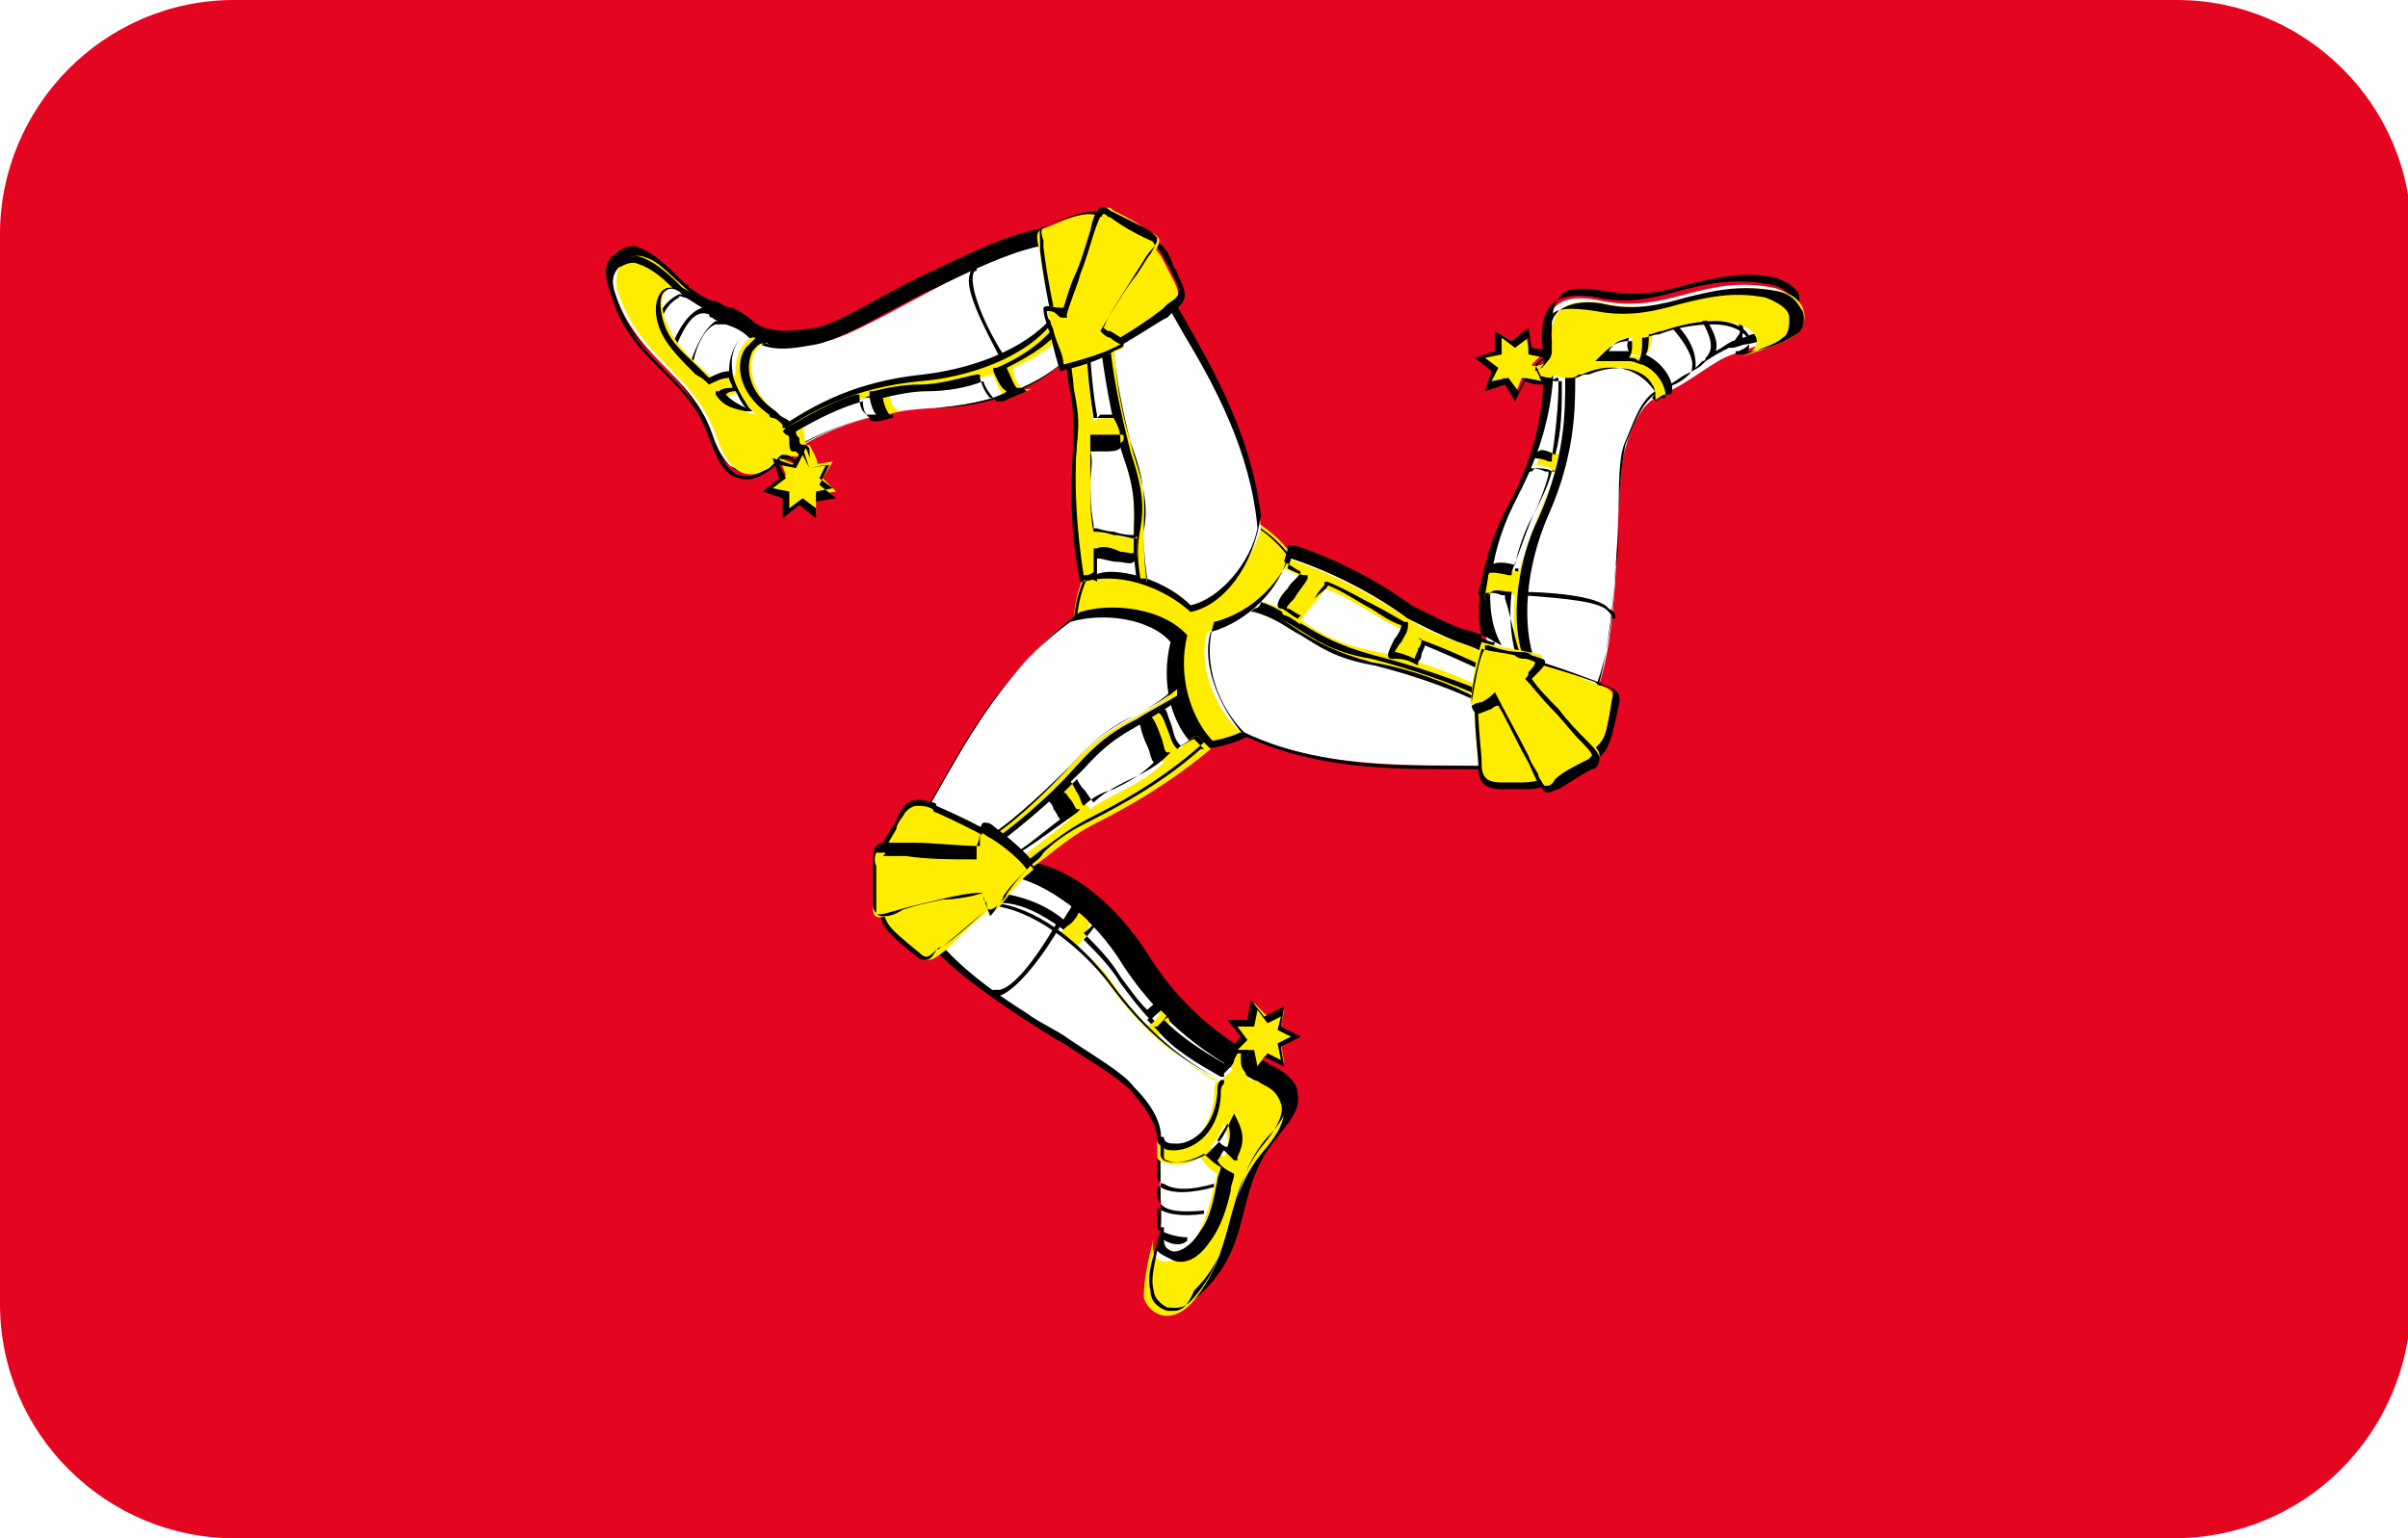 <?xml version="1.0" encoding="utf-8"?>
<!-- Generator: Adobe Illustrator 19.0.0, SVG Export Plug-In . SVG Version: 6.00 Build 0)  -->
<svg version="1.1" id="Layer_1" xmlns="http://www.w3.org/2000/svg" xmlns:xlink="http://www.w3.org/1999/xlink" x="0px" y="0px"
	 viewBox="-269 374 72 46" style="enable-background:new -269 374 72 46;" xml:space="preserve">
<style type="text/css">
	.st0{clip-path:url(#SVGID_2_);}
	.st1{fill:#E40520;}
	.st2{fill:#FFED00;}
	.st3{fill:#FFFFFF;}
</style>
<g>
	<defs>
		<path id="SVGID_1_" d="M-204,420H-262c-3.8,0-7-3.1-7-7V381c0-3.8,3.1-7,7-7h58.1c3.8,0,7,3.1,7,7V413
			C-197,416.9-200.1,420-204,420z"/>
	</defs>
	<clipPath id="SVGID_2_">
		<use xlink:href="#SVGID_1_"  style="overflow:visible;"/>
	</clipPath>
	<g class="st0">
		<g>
			<polygon class="st1" points="-182.7,421.9 -182.7,371.6 -283.3,371.6 -283.3,421.9 			"/>
		</g>
		<g>
			<path d="M-182.6,422h-100.8v-50.5h100.8V422z M-283.1,421.8h100.3v-50h-100.3V421.8z"/>
		</g>
		<g>
			<path class="st2" d="M-233.3,396.3c2,0,3.6-1.6,3.6-3.6c0-2-1.6-3.6-3.6-3.6c-2,0-3.6,1.6-3.6,3.6
				C-236.9,394.7-235.3,396.3-233.3,396.3L-233.3,396.3z"/>
		</g>
		<g>
			<path d="M-233.3,396.4c-2,0-3.6-1.6-3.6-3.6s1.6-3.6,3.6-3.6s3.6,1.6,3.6,3.6S-231.3,396.4-233.3,396.4z M-233.3,389.2
				c-1.9,0-3.5,1.6-3.5,3.5s1.6,3.5,3.5,3.5c1.9,0,3.5-1.6,3.5-3.5S-231.4,389.2-233.3,389.2z"/>
		</g>
		<g>
			<path class="st3" d="M-236.6,391.3c1-0.3,2.3,0.1,3.2,0.9c0.9-0.2,1.8-1.3,2.1-2.4c-0.3-3.4-2.5-6-3.2-7.8
				c-0.2-0.6-1.2-1.4-2.2-1c-0.9,0.3-1.3,0.1-4.1,1.5c-1.5,0.8-2.9,1.6-3.5,1.7c-0.7,0.1-1.4,0.3-2-0.2c-0.8-0.6-1.6-0.8-2.1-1.2
				c-0.6-0.5-1-1-1.4-1.1c-0.4-0.2-1.1,0.2-0.8,1.1c0.7,2,2.2,2.3,2.9,4.2c0.3,0.9,0.8,1.5,1.8,0.9c1-0.7,2.4-1.6,4.9-1.7
				c1.6-0.1,3.3-0.7,4.1-1.7c0,0.9,0.3,1.6,0.2,2.7C-236.9,388.4-236.9,389.7-236.6,391.3L-236.6,391.3z"/>
		</g>
		<g>
			<path d="M-233.4,392.3L-233.4,392.3c-0.9-0.8-2.2-1.2-3.2-0.9l-0.1,0l0-0.1c-0.2-1.3-0.3-2.7-0.2-4.1c0-0.6,0-1.1-0.1-1.6
				c0-0.3-0.1-0.6-0.1-0.9c-0.8,0.9-2.4,1.5-4,1.5c-2.5,0.1-4,1.1-4.9,1.6c-0.4,0.3-0.7,0.3-1,0.2c-0.4-0.1-0.7-0.7-0.9-1.2
				c-0.3-0.9-0.8-1.4-1.4-2c-0.6-0.6-1.2-1.2-1.5-2.2c-0.2-0.6,0-0.9,0.2-1c0.2-0.2,0.5-0.3,0.7-0.2c0.3,0.1,0.7,0.4,1.1,0.8
				c0.1,0.1,0.2,0.2,0.3,0.3c0,0,0.1,0,0.1,0.1c0,0,0,0,0,0l0,0c0.2,0.1,0.4,0.3,0.7,0.4c0,0,0.1,0,0.1,0l0,0l0,0
				c0.2,0.1,0.3,0.2,0.5,0.2c0,0,0,0,0,0l0,0c0.2,0.1,0.4,0.2,0.6,0.4c0.5,0.4,1.2,0.3,1.9,0.2c0.5-0.1,1.2-0.5,2.1-1
				c0.4-0.2,0.9-0.5,1.4-0.7c2-1,2.8-1.2,3.4-1.3c0.3-0.1,0.5-0.1,0.7-0.2c0.4-0.2,0.8-0.1,1.3,0c0.6,0.2,0.9,0.7,1.1,1
				c0.2,0.6,0.6,1.2,1,1.9c0.9,1.6,2,3.5,2.3,5.9l0,0l0,0C-231.5,390.9-232.4,392.1-233.4,392.3L-233.4,392.3z M-235.8,391.1
				c0.8,0,1.8,0.4,2.4,1c0.9-0.2,1.8-1.3,2-2.3c-0.2-2.3-1.3-4.3-2.2-5.8c-0.4-0.7-0.8-1.4-1-1.9c-0.1-0.3-0.5-0.7-1-1
				c-0.3-0.1-0.7-0.2-1.2,0c-0.3,0.1-0.5,0.2-0.8,0.2c-0.6,0.1-1.4,0.3-3.4,1.3c-0.5,0.2-1,0.5-1.4,0.7c-0.9,0.5-1.7,0.9-2.2,1
				c-0.6,0.1-1.4,0.3-2-0.2c-0.2-0.2-0.4-0.3-0.7-0.4c-0.1,0-0.2,0-0.3,0c-0.3,0.1-0.6,0.6-0.7,1.3l-0.1,0c0.2-0.7,0.5-1.2,0.8-1.4
				c0,0,0.1,0,0.1,0c-0.1,0-0.2-0.1-0.2-0.1c0,0-0.1,0-0.1-0.1c-0.3-0.1-0.6,0-1,1l-0.1-0.1c0.3-0.7,0.6-1,0.9-1.1
				c-0.2-0.1-0.3-0.2-0.5-0.3c-0.1,0-0.2-0.1-0.2,0c-0.2,0.1-0.4,0.3-0.5,0.6l-0.1,0c0.1-0.4,0.4-0.6,0.6-0.7c0,0,0.1,0,0.1,0
				c-0.1-0.1-0.2-0.2-0.2-0.2c-0.4-0.4-0.7-0.7-1.1-0.8c-0.2-0.1-0.4,0-0.6,0.1c-0.1,0.1-0.3,0.4-0.1,0.9c0.3,1,0.9,1.6,1.5,2.2
				c0.5,0.5,1.1,1.1,1.4,2c0.2,0.6,0.5,1,0.8,1.1c0.3,0.1,0.6,0,0.9-0.2c0.9-0.6,2.4-1.6,4.9-1.7c1.7-0.1,3.3-0.7,4.1-1.6l0.1-0.1
				l0,0.2c0,0.4,0,0.7,0.1,1c0.1,0.5,0.2,1,0.1,1.6c-0.1,1.3,0,2.7,0.2,4C-236.3,391.2-236.1,391.1-235.8,391.1z"/>
		</g>
		<g>
			<path class="st2" d="M-234.7,391.4c-0.3-1.7,0.2-1.9-0.4-3.9c-0.4-1.2-0.6-2.7-0.6-3.4l-0.3,0.1c0,0.7,0.3,2.2,0.6,3.4
				c0.6,1.9,0.1,2.2,0.4,3.7C-234.9,391.3-234.7,391.4-234.7,391.4L-234.7,391.4z"/>
		</g>
		<g>
			<path d="M-234.6,391.5l-0.1,0c-0.1,0-0.2-0.1-0.3-0.1l0,0l0,0c-0.1-0.6-0.1-1-0.1-1.4c0-0.6,0.1-1.2-0.3-2.3
				c-0.4-1.2-0.6-2.7-0.7-3.4l0,0l0.4-0.1l0,0.1c0,0.7,0.3,2.2,0.6,3.3c0.4,1.2,0.4,1.7,0.3,2.3c0,0.4,0,0.9,0.1,1.6L-234.6,391.5z
				 M-234.9,391.3c0,0,0.1,0,0.2,0c-0.1-0.7-0.1-1.1-0.1-1.5c0-0.6,0.1-1.2-0.3-2.3c-0.4-1.1-0.6-2.6-0.6-3.3l-0.1,0
				c0,0.7,0.3,2.1,0.6,3.3c0.4,1.2,0.4,1.7,0.3,2.3C-235,390.3-235,390.7-234.9,391.3z"/>
		</g>
		<g>
			<path class="st2" d="M-236.2,391.2c0-0.2,0-0.4,0-0.6c0.5-0.1,1.2,0.3,1.2,0c0-0.1,0-0.4,0-0.6c0,0.3-1.1-0.2-1.3-0.1
				c-0.2-1,0-2-0.1-2.6c0.4-0.1,1,0.1,1-0.2c0-0.1-0.1-0.5-0.2-0.7c0.1,0.2-0.5,0-0.7,0.2c-0.1-0.5-0.2-1.5-0.2-2l-0.5,0
				c0,0.9,0.3,1.6,0.2,2.7c-0.1,1.1-0.1,2.5,0.2,4.1C-236.5,391.3-236.3,391.2-236.2,391.2L-236.2,391.2z"/>
		</g>
		<g>
			<path d="M-236.7,391.4L-236.7,391.4c-0.3-1.4-0.3-2.8-0.2-4.1c0-0.6,0-1.1-0.1-1.6c-0.1-0.4-0.1-0.7-0.1-1.1l0-0.1l0.6,0l0,0.1
				c0,0.4,0.1,1.3,0.2,1.9c0.1,0,0.2,0,0.3,0c0.1,0,0.2,0,0.2,0c0,0,0,0,0,0l0.1,0v0c0,0,0,0,0,0l0.1,0.2c0.1,0.2,0.1,0.4,0.1,0.5
				c0,0.1,0,0.1,0,0.2c-0.1,0.1-0.3,0.1-0.5,0.1c-0.1,0-0.3,0-0.4,0c0.1,0.3,0,0.6,0,1c0,0.4,0,1,0.1,1.4c0.1,0,0.3,0,0.6,0.1
				c0.2,0,0.5,0.1,0.6,0.1h0c0,0,0,0,0,0l0.1,0c0,0.2,0,0.5,0,0.6c0,0.1,0,0.1-0.1,0.1c-0.1,0.1-0.3,0-0.5,0c-0.2,0-0.4-0.1-0.6-0.1
				c0,0.2,0,0.4,0,0.6l0,0.1l0,0C-236.3,391.3-236.5,391.3-236.7,391.4L-236.7,391.4z M-237,384.6c0,0.3,0.1,0.7,0.1,1
				c0.1,0.5,0.2,1,0.1,1.6c-0.1,1.3,0,2.7,0.2,4c0.1,0,0.2,0,0.3-0.1c0-0.2,0-0.4,0-0.6l0-0.1l0.1,0c0.2-0.1,0.5,0,0.7,0.1
				c0.2,0,0.4,0.1,0.4,0c0,0,0,0,0,0c0-0.1,0-0.3,0-0.5c-0.1,0-0.3,0-0.6-0.1c-0.2,0-0.5-0.1-0.5-0.1l-0.1,0l0-0.1
				c-0.1-0.5-0.1-1.1-0.1-1.5c0-0.4,0-0.8,0-1.1l0-0.1l0.1,0c0.2,0,0.4,0,0.5,0c0.1,0,0.3,0,0.4,0c0,0,0,0,0,0
				c0-0.1-0.1-0.3-0.1-0.5l0-0.1c-0.1,0-0.2,0-0.3,0c-0.1,0-0.3,0-0.3,0l-0.1,0.1l0-0.1c-0.1-0.5-0.2-1.5-0.2-1.9L-237,384.6z
				 M-243.2,385.9l0-0.1c0.1,0,0.3-0.1,0.5-0.1l0,0.1C-242.9,385.9-243.1,385.9-243.2,385.9z M-239.7,385.3l0-0.1
				c0.2-0.1,0.4-0.1,0.6-0.2l0,0.1C-239.3,385.1-239.5,385.2-239.7,385.3z M-239.1,384.7c-0.3-0.6-1.1-2-0.9-2.5
				c0-0.1,0.1-0.2,0.2-0.2l0,0.1c-0.1,0-0.1,0.1-0.1,0.1c-0.1,0.3,0.2,1.3,0.9,2.4L-239.1,384.7z"/>
		</g>
		<g>
			<path class="st2" d="M-237.4,383.4c-0.7,1-2.4,1.7-4,1.9c-1.8,0.2-3.1,0.8-4,1.4c-0.1-0.1-0.2-0.2-0.3-0.3
				c-1.3-1-0.8-2.3-0.3-2.1c-0.2-0.1-0.3-0.2-0.4-0.2c-0.2-0.1-0.7,0.4-0.6,1.2c0,0.3,0.3,0.8,0.6,1.1c-0.4-0.1-0.6-0.2-0.9-0.5
				c0.1-0.1,0.3-0.1,0.5-0.2c-0.1-0.1-0.1-0.3-0.1-0.5c-0.2,0-0.5,0.1-0.7,0.2c-0.5-0.5-1.1-0.9-1.4-1.6c-0.5-1,0-1.6,0.7-1
				c-0.6-0.5-1-1-1.4-1.1c-0.4-0.2-1.1,0.2-0.8,1.1c0.7,2,2.2,2.3,2.9,4.2c0.3,0.9,0.8,1.6,1.8,0.9c0.1-0.1,0.2-0.1,0.3-0.2
				c0.3-0.2,0.8,0.1,0.8,0.8c0.3-0.6,0.1-0.8-0.1-1.2c-0.2,0.1-0.1-0.4-0.2-0.5c0.6-0.4,1.3-0.7,2.1-1c0,0.3,0.1,0.6,0.4,0.6
				c0.1,0,0.3-0.1,0.5-0.1c-0.3,0-0.4-0.3-0.4-0.6c0.4-0.1,0.9-0.2,1.4-0.2c0.6,0,1.2-0.2,1.7-0.3c0.1,0.3,0.3,0.8,0.5,0.7
				c0.3-0.1,0.5-0.2,0.7-0.3c-0.4,0.2-0.6-0.3-0.6-0.6c0.7-0.3,1.3-0.7,1.7-1.3L-237.4,383.4L-237.4,383.4z"/>
		</g>
		<g>
			<path d="M-244.9,388.5l-0.1,0c0-0.3-0.1-0.6-0.3-0.7c-0.1-0.1-0.3-0.1-0.4,0c-0.1,0-0.1,0.1-0.1,0.1l-0.1,0.1
				c-0.4,0.3-0.7,0.4-1,0.3c-0.5-0.1-0.7-0.7-0.9-1.2c-0.3-0.9-0.8-1.4-1.4-2c-0.6-0.6-1.2-1.2-1.5-2.2c-0.2-0.6,0-0.9,0.2-1
				c0.2-0.2,0.5-0.3,0.7-0.2c0.3,0.1,0.7,0.4,1.1,0.8c0.1,0.1,0.1,0.1,0.2,0.2c0,0,0.1,0.1,0.1,0.1l-0.1,0.1c0,0-0.1-0.1-0.1-0.1
				c-0.2-0.2-0.4-0.2-0.5-0.1c-0.2,0.1-0.2,0.6,0,1.1c0.2,0.5,0.6,0.8,1,1.2c0.1,0.1,0.2,0.2,0.3,0.3c0.2-0.1,0.4-0.2,0.6-0.2
				c0-0.6,0.3-1,0.5-1.1c0.1-0.1,0.2-0.1,0.2,0c0,0,0,0,0.1,0c0.1,0.1,0.2,0.1,0.3,0.2l0,0.1c0,0,0,0,0,0l0,0l0,0
				c-0.2-0.1-0.3,0.1-0.4,0.2c-0.2,0.4-0.2,1.2,0.7,1.8c0,0,0,0,0.1,0.1c0.1,0.1,0.2,0.1,0.3,0.2c0.8-0.5,2-1.2,4-1.4
				c1.7-0.2,3.3-0.9,4-1.9l0.1-0.1l0.1,0.5l0,0c-0.3,0.5-0.9,0.9-1.7,1.3c0.1,0.2,0.2,0.5,0.3,0.6c0.1,0,0.1,0,0.2,0c0,0,0,0,0,0
				l0.1,0.1c0,0,0,0,0,0c-0.2,0.1-0.5,0.2-0.7,0.3c-0.1,0-0.1,0-0.2,0c-0.1-0.1-0.3-0.3-0.4-0.6c-0.5,0.2-1.1,0.3-1.7,0.3
				c-0.4,0-0.9,0.1-1.3,0.2c0,0.1,0.1,0.4,0.2,0.5c0,0,0.1,0,0.1,0l0,0l0,0.1l0,0l0,0c-0.1,0-0.3,0.1-0.5,0.1c-0.1,0-0.2,0-0.2-0.1
				c-0.1-0.1-0.2-0.2-0.2-0.5c-0.7,0.2-1.3,0.5-2,0.9c0,0.1,0,0.1,0.1,0.2c0,0.1,0,0.2,0.1,0.2l0.1,0l0.1,0.1
				C-244.8,387.7-244.7,387.9-244.9,388.5z M-245.6,387.6c0.1,0,0.2,0,0.3,0.1c0.2,0.1,0.3,0.3,0.3,0.5c0.1-0.3,0-0.5-0.2-0.7l0,0
				c0,0,0,0-0.1,0c-0.1,0-0.1-0.2-0.1-0.3c0-0.1,0-0.2-0.1-0.2l-0.1-0.1l0.1-0.1c0.7-0.4,1.4-0.8,2.1-1l0.1,0l0,0.1
				c0,0.3,0.1,0.4,0.2,0.5c0,0,0.1,0,0.1,0c0.1,0,0.1,0,0.2,0c-0.1-0.1-0.2-0.4-0.2-0.6l0-0.1l0.1,0c0.4-0.1,0.9-0.2,1.4-0.2
				c0.6,0,1.2-0.2,1.7-0.3l0.1,0l0,0.1c0.1,0.4,0.3,0.6,0.3,0.6c0,0,0.1,0,0.1,0c0.2-0.1,0.3-0.1,0.4-0.2c-0.2-0.1-0.3-0.4-0.4-0.6
				l0-0.1l0.1,0c0.7-0.3,1.3-0.7,1.7-1.2l0-0.2c-0.8,1.1-2.6,1.7-4,1.8c-2,0.2-3.2,0.9-4,1.4l-0.1,0l0-0.1c-0.1-0.1-0.2-0.2-0.3-0.2
				c0,0-0.1,0-0.1-0.1c-1-0.7-1-1.6-0.7-2c0.1-0.1,0.2-0.2,0.3-0.3c-0.1,0-0.1-0.1-0.1-0.1c0,0,0,0-0.1,0c0,0-0.1,0-0.1,0
				c-0.2,0.1-0.5,0.5-0.4,1.1l0,0c0,0,0,0,0,0c0,0.3,0.3,0.8,0.5,1.1l0.1,0.1l-0.2,0c-0.5-0.1-0.7-0.2-0.9-0.5l0-0.1l0.1,0
				c0.1-0.1,0.3-0.1,0.4-0.1c0-0.1-0.1-0.2-0.1-0.3c-0.2,0-0.4,0.1-0.6,0.2l0,0l0,0c-0.1-0.1-0.2-0.2-0.4-0.3
				c-0.4-0.4-0.8-0.8-1-1.2c-0.3-0.6-0.2-1.1,0-1.3c0.1-0.1,0.2-0.1,0.3-0.1c-0.4-0.4-0.7-0.6-1-0.7c-0.2-0.1-0.4,0-0.6,0.1
				c-0.1,0.1-0.3,0.4-0.1,0.9c0.3,1,0.9,1.6,1.5,2.2c0.5,0.5,1.1,1.1,1.4,2c0.2,0.6,0.5,1,0.8,1.1c0.3,0.1,0.5,0,0.9-0.2l0.1-0.1
				c0,0,0.1-0.1,0.1-0.1C-245.7,387.6-245.6,387.6-245.6,387.6z M-247.3,385.8c0.2,0.2,0.4,0.3,0.6,0.4c-0.1-0.1-0.2-0.3-0.3-0.5
				C-247.1,385.7-247.2,385.7-247.3,385.8z"/>
		</g>
		<g>
			<path class="st2" d="M-237.2,385c0.9-0.1,2.4-1.1,3-1.6c0.3-0.3,0.6-0.4,0.3-1c-0.5-0.9-0.3-0.9-1.4-1.5c-1.1-0.6-1-0.7-2.4-0.1
				c-0.4,0.1-0.3,0.3-0.2,0.8C-237.8,382.6-237.4,384-237.2,385L-237.2,385z"/>
		</g>
		<g>
			<path d="M-237.2,385L-237.2,385c-0.4-1.5-0.6-2.7-0.7-3.5c0-0.1,0-0.1,0-0.2c0-0.4-0.1-0.5,0.3-0.6c1.3-0.5,1.4-0.5,2.2,0
				c0.1,0,0.2,0.1,0.3,0.1c0.9,0.5,1,0.6,1.2,1.2c0.1,0.1,0.1,0.2,0.2,0.4c0.3,0.6,0,0.7-0.3,1c0,0-0.1,0.1-0.1,0.1
				C-234.4,383.6-236.1,384.9-237.2,385L-237.2,385z M-236.4,380.4c-0.3,0-0.6,0.1-1.2,0.3c-0.3,0.1-0.3,0.2-0.2,0.5
				c0,0.1,0,0.1,0,0.2c0.1,0.8,0.3,2,0.7,3.4c1-0.2,2.7-1.4,2.9-1.6c0,0,0.1-0.1,0.1-0.1c0.3-0.2,0.5-0.3,0.2-0.8
				c-0.1-0.2-0.1-0.3-0.2-0.4c-0.3-0.6-0.3-0.6-1.2-1.1c-0.1-0.1-0.2-0.1-0.3-0.1C-236,380.5-236.2,380.4-236.4,380.4z"/>
		</g>
		<g>
			<path class="st2" d="M-237.2,385c-0.1-0.4-0.3-0.8-0.4-1.4c-0.2-0.5-0.1-0.5,0.6-0.3c0.2-0.7,0.6-1.8,0.8-2.4
				c0.2-0.7,0.3-0.8,0.5-0.6c0.4,0.2,0.8,0.4,1,0.6c0.5,0.2,0.4,0.3,0.2,0.7c-0.2,0.4-1,1.6-1.5,2.3c0.6,0.4,0.8,0.4,0.4,0.6
				C-236.1,384.7-236.9,385-237.2,385L-237.2,385z"/>
		</g>
		<g>
			<path d="M-237.3,385.1L-237.3,385.1c-0.1-0.3-0.2-0.7-0.3-1.1c0-0.1-0.1-0.2-0.1-0.3c-0.1-0.3-0.1-0.4-0.1-0.5
				c0.1-0.1,0.2,0,0.5,0c0,0,0.1,0,0.1,0c0.1-0.3,0.2-0.7,0.4-1.1c0.2-0.5,0.3-0.9,0.4-1.2c0.1-0.5,0.2-0.6,0.3-0.7
				c0.1,0,0.2,0,0.3,0.1c0.4,0.2,0.8,0.4,1,0.5c0.2,0.1,0.3,0.2,0.4,0.3c0,0.1,0,0.2-0.2,0.4l0,0c-0.1,0.1-0.2,0.3-0.4,0.6
				c-0.3,0.5-0.8,1.2-1,1.7c0.1,0.1,0.1,0.1,0.2,0.1c0.3,0.2,0.4,0.2,0.4,0.4c0,0.1-0.1,0.1-0.3,0.2
				C-236.1,384.8-236.9,385-237.3,385.1L-237.3,385.1z M-237.7,383.3C-237.7,383.3-237.7,383.3-237.7,383.3c0,0,0,0.2,0.1,0.3
				c0,0.1,0.1,0.2,0.1,0.3c0.1,0.4,0.3,0.7,0.3,1c0.4-0.1,1.1-0.3,1.5-0.5c0.2-0.1,0.2-0.1,0.2-0.1c0,0-0.2-0.1-0.3-0.2
				c-0.1,0-0.2-0.1-0.3-0.2l0,0l0,0c0.3-0.5,0.7-1.2,1.1-1.7c0.2-0.3,0.3-0.5,0.4-0.6l0,0c0.1-0.2,0.2-0.3,0.1-0.3
				c0-0.1-0.1-0.1-0.3-0.2c-0.2-0.1-0.6-0.3-1-0.6c-0.1,0-0.1-0.1-0.2-0.1c-0.1,0-0.2,0.3-0.3,0.6c-0.1,0.3-0.2,0.7-0.4,1.2
				c-0.1,0.4-0.3,0.8-0.4,1.2l0,0.1l-0.1,0c-0.1,0-0.1,0-0.2-0.1C-237.5,383.3-237.6,383.3-237.7,383.3z"/>
		</g>
		<g>
			<polygon class="st2" points="-244.6,388.8 -244.6,389.4 -245,389 -245.5,389.3 -245.5,388.7 -246,388.6 -245.5,388.2 
				-245.7,387.7 -245.2,387.9 -244.9,387.4 -244.7,387.9 -244.1,387.8 -244.4,388.3 -244,388.7 			"/>
		</g>
		<g>
			<path d="M-244.6,389.5l-0.5-0.4l-0.5,0.4l0-0.6l-0.6-0.2l0.5-0.4l-0.2-0.6l0.6,0.2l0.3-0.5l0.2,0.6l0.6-0.1l-0.3,0.6l0.5,0.4
				l-0.6,0.1L-244.6,389.5z M-245,388.9l0.4,0.3l0-0.5l0.5-0.1l-0.4-0.3l0.2-0.4l-0.5,0.1l-0.2-0.4l-0.2,0.4l-0.5-0.1l0.2,0.4
				l-0.4,0.3l0.5,0.1l0,0.5L-245,388.9z"/>
		</g>
		<g>
			<path class="st3" d="M-232.9,396.3c-0.8-0.7-1.1-2-0.8-3.2c-0.6-0.7-2.1-0.9-3.1-0.7c-2.8,2-3.9,5.2-5.1,6.7
				c-0.4,0.5-0.6,1.8,0.2,2.5c0.7,0.6,0.7,1.1,3.4,2.8c1.4,1,2.8,1.7,3.2,2.2c0.5,0.5,0.9,1.1,0.8,1.8c-0.1,1,0.1,1.8,0,2.4
				c-0.2,0.8-0.3,1.3-0.3,1.8c0.1,0.4,0.7,0.9,1.4,0.2c1.4-1.6,0.9-3.1,2.2-4.6c0.6-0.7,1-1.4-0.1-2c-1.1-0.5-2.6-1.3-3.9-3.4
				c-0.9-1.4-2.2-2.6-3.5-2.7c0.7-0.4,1.2-1,2.2-1.5C-235.3,398-234.1,397.3-232.9,396.3L-232.9,396.3z"/>
		</g>
		<g>
			<path d="M-233.9,413.2c-0.1,0-0.2,0-0.2,0c-0.3-0.1-0.5-0.3-0.5-0.6c-0.1-0.4,0-0.8,0.2-1.4c0-0.1,0.1-0.3,0.1-0.5
				c0,0,0-0.1,0-0.1c0,0,0,0,0,0h0c0-0.2,0-0.5,0-0.8c0,0,0-0.1,0-0.1l0,0c0-0.2,0-0.4,0-0.6c0,0,0,0,0-0.1l0,0c0-0.2,0-0.5,0-0.8
				c0.1-0.6-0.3-1.2-0.8-1.7c-0.3-0.4-1-0.8-1.9-1.4c-0.4-0.3-0.9-0.5-1.3-0.8c-1.9-1.2-2.4-1.9-2.8-2.3c-0.2-0.2-0.3-0.4-0.5-0.5
				c-0.3-0.3-0.5-0.7-0.6-1.1c-0.1-0.6,0.1-1.2,0.4-1.4c0.4-0.5,0.7-1.1,1.1-1.8c0.9-1.6,2.1-3.5,4-4.9l0,0c1-0.3,2.5-0.1,3.2,0.7
				l0,0l0,0c-0.3,1.2,0.1,2.5,0.8,3.2l0.1,0l-0.1,0c-1,0.9-2.2,1.6-3.4,2.2c-0.6,0.3-1,0.6-1.3,0.9c-0.2,0.2-0.5,0.4-0.7,0.5
				c1.2,0.2,2.5,1.3,3.4,2.7c1.3,2.1,2.9,2.9,3.8,3.4c0.4,0.2,0.7,0.5,0.7,0.8c0.1,0.5-0.3,0.9-0.6,1.3c-0.6,0.7-0.8,1.4-1,2.2
				c-0.2,0.8-0.4,1.6-1.2,2.4C-233.5,413.1-233.7,413.2-233.9,413.2z M-234.3,411c0,0.1,0,0.2-0.1,0.3c-0.1,0.6-0.2,1-0.2,1.3
				c0,0.2,0.2,0.4,0.4,0.5c0.2,0,0.5,0.1,0.8-0.3c0.7-0.8,0.9-1.6,1.1-2.4c0.2-0.7,0.4-1.5,1-2.2c0.4-0.5,0.6-0.9,0.5-1.2
				c-0.1-0.3-0.3-0.5-0.7-0.7c-0.9-0.5-2.5-1.3-3.9-3.4c-0.9-1.5-2.3-2.5-3.4-2.7l-0.2,0l0.2-0.1c0.3-0.2,0.6-0.4,0.9-0.6
				c0.4-0.3,0.8-0.6,1.4-0.9c1.2-0.6,2.3-1.3,3.3-2.2c-0.8-0.7-1.1-2-0.8-3.2c-0.6-0.7-2-0.9-3-0.6c-1.9,1.4-3,3.3-3.9,4.9
				c-0.4,0.7-0.8,1.3-1.2,1.8c-0.2,0.3-0.4,0.8-0.3,1.3c0,0.3,0.2,0.7,0.5,1c0.2,0.2,0.4,0.3,0.6,0.5c0.4,0.5,1,1.1,2.8,2.3
				c0.5,0.3,0.9,0.6,1.3,0.8c0.9,0.6,1.6,1,2,1.4c0.5,0.6,0.9,1.1,0.8,1.8c0,0.3,0,0.5,0,0.8c0,0.1,0.1,0.2,0.2,0.2
				c0.3,0.2,0.8,0.2,1.5,0l0,0.1c-0.7,0.2-1.3,0.2-1.6,0c0,0-0.1,0-0.1-0.1c0,0.1,0,0.2,0,0.3c0,0,0,0.1,0,0.1
				c0.1,0.3,0.3,0.5,1.4,0.4l0,0.1c-0.7,0.1-1.2,0-1.4-0.2c0,0.2,0,0.4,0,0.5c0,0.1,0,0.2,0.1,0.2c0.2,0.1,0.5,0.2,0.8,0.2l0,0.1
				C-233.7,411.3-234.1,411.2-234.3,411C-234.3,411-234.3,411-234.3,411z"/>
		</g>
		<g>
			<path class="st2" d="M-233.8,394.6c-1.3,1.1-1.8,0.8-3.2,2.3c-0.8,0.9-2,1.9-2.6,2.2l0.2,0.2c0.6-0.4,1.8-1.3,2.6-2.2
				c1.3-1.5,1.8-1.2,3-2.2C-233.8,394.8-233.8,394.6-233.8,394.6L-233.8,394.6z"/>
		</g>
		<g>
			<path d="M-239.4,399.4l-0.3-0.3l0.1,0c0.6-0.3,1.7-1.3,2.6-2.2c0.8-0.9,1.3-1.2,1.9-1.5c0.4-0.2,0.8-0.4,1.3-0.9l0.1-0.1l0,0.1
				c0,0.1,0,0.2,0.1,0.3l0,0l0,0c-0.5,0.4-0.9,0.6-1.2,0.8c-0.5,0.3-1,0.5-1.8,1.4C-237.6,398-238.8,399-239.4,399.4L-239.4,399.4z
				 M-239.5,399.1l0.1,0.1c0.6-0.4,1.7-1.3,2.5-2.2c0.8-0.9,1.3-1.2,1.9-1.5c0.3-0.2,0.7-0.4,1.2-0.7c0,0,0-0.1,0-0.2
				c-0.5,0.4-0.9,0.6-1.3,0.8c-0.5,0.3-1,0.5-1.8,1.4C-237.8,397.8-238.9,398.8-239.5,399.1z"/>
		</g>
		<g>
			<path class="st2" d="M-233.2,396c-0.2,0.1-0.4,0.2-0.5,0.4c-0.3-0.3-0.4-1.2-0.6-1.1c-0.1,0.1-0.4,0.2-0.5,0.3
				c0.2-0.1,0.4,1.1,0.6,1.2c-0.7,0.7-1.7,1-2.2,1.4c-0.3-0.3-0.4-1-0.6-0.7c-0.1,0.1-0.4,0.4-0.5,0.5c0.2-0.2,0.3,0.4,0.5,0.5
				c-0.4,0.3-1.2,1-1.6,1.2l0.2,0.4c0.7-0.4,1.2-1,2.2-1.5c1-0.5,2.2-1.2,3.4-2.2C-233,396.2-233.1,396.1-233.2,396L-233.2,396z"/>
		</g>
		<g>
			<path d="M-234.4,404.8c-0.1-0.1-0.2-0.2-0.3-0.3l0.1-0.1C-234.5,404.5-234.4,404.6-234.4,404.8L-234.4,404.8z M-239.2,403.8
				c-0.1,0-0.1,0-0.2-0.1l0.1-0.1c0,0,0.1,0,0.2,0c0.4-0.1,1-0.8,1.7-2l0.1,0.1C-237.7,402.4-238.6,403.7-239.2,403.8
				C-239.2,403.8-239.2,403.8-239.2,403.8z M-236.7,402.1c-0.2-0.1-0.3-0.3-0.5-0.4l0.1-0.1C-237,401.7-236.8,401.8-236.7,402.1
				L-236.7,402.1z M-238.6,400.1l-0.3-0.5l0.1,0c0.4-0.2,1.1-0.8,1.5-1.1c-0.1-0.1-0.1-0.2-0.2-0.3c0-0.1-0.1-0.2-0.1-0.2
				c0,0,0,0,0,0l-0.1-0.1l0.1-0.1c0.2-0.2,0.3-0.3,0.4-0.4c0.1-0.1,0.1-0.1,0.1-0.1c0.1,0,0.2,0.2,0.3,0.4c0.1,0.1,0.1,0.3,0.2,0.4
				c0.2-0.2,0.5-0.4,0.9-0.5c0.4-0.2,0.8-0.4,1.2-0.8c-0.1-0.1-0.1-0.3-0.2-0.5c-0.1-0.2-0.2-0.5-0.2-0.6l0,0c0,0,0,0,0,0l-0.1-0.1
				l0,0l0,0c0,0,0,0,0,0c0.2-0.1,0.4-0.2,0.5-0.3c0.1,0,0.1,0,0.1,0c0.1,0,0.2,0.2,0.3,0.5c0.1,0.2,0.1,0.4,0.3,0.6
				c0.1-0.1,0.3-0.2,0.5-0.3l0,0l0,0c0.1,0.1,0.2,0.2,0.3,0.3l0,0l-0.1,0c-1,0.9-2.2,1.6-3.4,2.2c-0.6,0.3-1,0.6-1.3,0.9
				C-237.9,399.7-238.2,399.9-238.6,400.1L-238.6,400.1z M-238.7,399.6l0.2,0.3c0.3-0.2,0.5-0.4,0.8-0.6c0.4-0.3,0.8-0.6,1.4-0.9
				c1.2-0.6,2.3-1.3,3.3-2.2c-0.1-0.1-0.1-0.1-0.2-0.2c-0.2,0.1-0.3,0.2-0.5,0.3l0,0l0,0c-0.2-0.2-0.2-0.4-0.3-0.7
				c-0.1-0.2-0.1-0.4-0.2-0.4c0,0,0,0,0,0c-0.1,0-0.3,0.2-0.4,0.2c0.1,0.1,0.2,0.3,0.3,0.6c0.1,0.2,0.1,0.5,0.2,0.5l0.1,0l-0.1,0.1
				c-0.4,0.4-0.9,0.6-1.3,0.8c-0.4,0.2-0.7,0.4-0.9,0.6l0,0l0,0c-0.1-0.1-0.2-0.3-0.3-0.4c-0.1-0.1-0.2-0.3-0.2-0.3c0,0,0,0,0,0
				c-0.1,0.1-0.3,0.3-0.4,0.4l0,0c0.1,0,0.1,0.1,0.2,0.2c0.1,0.1,0.1,0.2,0.2,0.3l0.1,0l-0.1,0.1
				C-237.5,398.8-238.3,399.4-238.7,399.6z"/>
		</g>
		<g>
			<path class="st2" d="M-239.4,401c1.3,0.1,2.7,1.2,3.6,2.5c1.1,1.5,2.2,2.3,3.2,2.8c-0.1,0.1-0.1,0.3-0.1,0.5
				c-0.2,1.7-1.6,1.8-1.7,1.3c0,0.2,0,0.3,0,0.5c0,0.2,0.7,0.4,1.3,0c0.3-0.2,0.6-0.7,0.7-1c0.1,0.4,0.2,0.6,0,1
				c-0.1-0.1-0.3-0.2-0.4-0.3c-0.1,0.1-0.2,0.2-0.3,0.3c0.1,0.2,0.3,0.4,0.5,0.5c-0.2,0.7-0.3,1.4-0.7,2c-0.6,0.9-1.4,0.8-1.2-0.1
				c-0.2,0.8-0.3,1.3-0.3,1.8c0.1,0.4,0.7,0.9,1.4,0.2c1.4-1.6,0.9-3.1,2.2-4.6c0.6-0.7,1-1.5-0.1-2c-0.1-0.1-0.2-0.1-0.3-0.1
				c-0.3-0.2-0.3-0.8,0.3-1.1c-0.7,0.1-0.7,0.3-0.9,0.7c0.2,0.1-0.3,0.3-0.3,0.5c-0.6-0.3-1.2-0.7-1.9-1.4c0.2-0.2,0.5-0.4,0.3-0.6
				c-0.1-0.1-0.2-0.2-0.3-0.3c0.2,0.2-0.1,0.5-0.3,0.6c-0.3-0.3-0.6-0.7-0.9-1.1c-0.3-0.5-0.7-0.9-1.2-1.3c0.2-0.2,0.5-0.6,0.3-0.8
				c-0.2-0.2-0.4-0.3-0.6-0.5c0.4,0.2,0,0.7-0.2,0.9c-0.6-0.5-1.3-0.8-1.9-0.8L-239.4,401L-239.4,401z"/>
		</g>
		<g>
			<path d="M-233.9,413.2c-0.1,0-0.2,0-0.2,0c-0.3-0.1-0.5-0.3-0.5-0.6c-0.1-0.4,0-0.8,0.2-1.4c0-0.1,0-0.2,0.1-0.3c0,0,0-0.1,0-0.2
				l0.1,0c0,0.1,0,0.1,0,0.2c0,0.3,0,0.4,0.2,0.5c0.2,0.1,0.6-0.1,0.9-0.6c0.3-0.4,0.4-1,0.5-1.5c0-0.1,0.1-0.3,0.1-0.4
				c-0.2-0.1-0.4-0.3-0.5-0.4c-0.5,0.3-1,0.3-1.2,0.2c-0.1-0.1-0.1-0.1-0.1-0.2c0,0,0-0.1,0-0.1c0-0.1,0-0.2,0-0.4l0,0l0,0l0.1,0
				c0,0.2,0.2,0.2,0.4,0.2c0.4,0,1.1-0.4,1.2-1.5c0,0,0-0.1,0-0.1c0-0.1,0-0.2,0.1-0.3c-0.8-0.4-2-1.2-3.2-2.8
				c-1-1.4-2.4-2.4-3.6-2.5l-0.2,0l0.4-0.3l0,0c0.6,0.1,1.3,0.3,1.9,0.8c0.1-0.2,0.3-0.4,0.3-0.6c0-0.1,0-0.1-0.1-0.2c0,0,0,0,0,0
				l0.1-0.1c0,0,0,0,0,0c0.2,0.1,0.4,0.3,0.6,0.5c0.1,0.1,0.1,0.1,0.1,0.2c0,0.2-0.1,0.4-0.4,0.6c0.4,0.4,0.8,0.8,1.1,1.3
				c0.3,0.4,0.5,0.7,0.8,1c0.1-0.1,0.3-0.2,0.3-0.4c0,0,0-0.1,0-0.1c0,0,0,0,0,0l0,0l0.1-0.1l0,0l0,0l0,0c0.1,0.1,0.2,0.2,0.3,0.3
				c0.1,0.1,0.1,0.2,0.1,0.2c0,0.1-0.1,0.3-0.3,0.4c0.5,0.5,1.1,0.9,1.8,1.3c0,0,0.1-0.1,0.1-0.1c0.1,0,0.1-0.1,0.2-0.2l-0.1,0
				l0.1-0.1c0.2-0.3,0.3-0.6,0.9-0.6l0,0.1c-0.3,0.1-0.5,0.4-0.5,0.6c0,0.2,0.1,0.3,0.2,0.3c0.1,0,0.1,0,0.1,0.1s0.1,0,0.2,0.1
				c0.4,0.2,0.7,0.4,0.7,0.7c0.1,0.5-0.3,1-0.6,1.3c-0.6,0.7-0.8,1.4-1,2.2c-0.2,0.8-0.4,1.6-1.2,2.4
				C-233.5,413.1-233.7,413.2-233.9,413.2z M-234.4,411.4c-0.1,0.5-0.2,0.9-0.1,1.2c0,0.2,0.2,0.4,0.4,0.5c0.2,0,0.5,0.1,0.8-0.3
				c0.7-0.8,0.9-1.6,1.1-2.4c0.2-0.7,0.4-1.5,1-2.2c0.4-0.5,0.6-0.9,0.5-1.2c-0.1-0.3-0.3-0.5-0.7-0.7c-0.1,0-0.1-0.1-0.2-0.1
				c0,0-0.1,0-0.1-0.1c-0.2-0.1-0.2-0.3-0.2-0.5c0-0.2,0.1-0.4,0.3-0.5c-0.3,0.1-0.4,0.3-0.5,0.5l0,0c0,0,0,0,0,0.1
				c0,0.1-0.1,0.2-0.2,0.3c0,0-0.1,0.1-0.1,0.1l0,0.1l-0.1,0c-0.7-0.4-1.4-0.8-1.9-1.4l-0.1-0.1l0.1,0c0.2-0.2,0.3-0.3,0.3-0.4
				c0,0,0-0.1,0-0.1c0-0.1-0.1-0.1-0.1-0.2c0,0.2-0.2,0.3-0.4,0.5l0,0l0,0c-0.3-0.3-0.6-0.7-0.9-1.1c-0.3-0.5-0.7-0.9-1.1-1.3l0,0
				l0,0c0.3-0.3,0.4-0.5,0.4-0.6c0,0,0-0.1-0.1-0.1c-0.1-0.1-0.2-0.2-0.4-0.3c0,0.2-0.2,0.5-0.4,0.6l-0.1,0.1l0,0
				c-0.7-0.5-1.3-0.8-1.9-0.8l-0.1,0.1c1.3,0.2,2.7,1.4,3.5,2.5c1.2,1.6,2.4,2.3,3.2,2.7l0.1,0l0,0.1c-0.1,0.1-0.1,0.2-0.1,0.3
				c0,0,0,0.1,0,0.1c-0.1,1.2-0.9,1.6-1.4,1.6c-0.1,0-0.3,0-0.3-0.1c0,0.1,0,0.1,0,0.2c0,0,0,0.1,0,0.1c0,0,0,0.1,0.1,0.1
				c0.2,0.1,0.7,0.1,1.2-0.2c0.1-0.1,0.2-0.2,0.3-0.3c0,0,0,0,0,0l0,0c0.2-0.2,0.3-0.5,0.4-0.7l0.1-0.2l0.1,0.2
				c0.2,0.4,0.2,0.7,0,1.1l0,0.1l-0.1,0c-0.1-0.1-0.2-0.2-0.3-0.3c-0.1,0.1-0.1,0.2-0.2,0.3c0.1,0.2,0.3,0.3,0.5,0.4l0,0l0,0
				c0,0.2-0.1,0.3-0.1,0.5c-0.1,0.5-0.3,1.1-0.6,1.5c-0.4,0.6-0.8,0.7-1.1,0.6C-234.3,411.5-234.3,411.5-234.4,411.4z M-232.6,408.1
				c0.1,0.1,0.2,0.2,0.3,0.2c0.1-0.3,0.1-0.5,0-0.7C-232.4,407.8-232.5,407.9-232.6,408.1z"/>
		</g>
		<g>
			<path class="st2" d="M-238.1,400c-0.6-0.7-2.2-1.5-2.9-1.8c-0.4-0.2-0.7-0.4-1,0.2c-0.6,0.9-0.6,0.8-0.6,2c0,1.3-0.1,1.2,1.1,2.2
				c0.3,0.2,0.4,0.1,0.8-0.2C-239.9,401.6-238.8,400.6-238.1,400L-238.1,400z"/>
		</g>
		<g>
			<path d="M-241.3,402.7c-0.1,0-0.2,0-0.3-0.1c-1.1-0.9-1.1-0.9-1.1-1.9c0-0.1,0-0.2,0-0.3c0-1,0-1.1,0.4-1.7
				c0.1-0.1,0.1-0.2,0.2-0.4c0.3-0.5,0.6-0.4,1-0.3c0,0,0.1,0,0.1,0.1c0.2,0.1,2.2,0.9,2.9,1.8l0,0l0,0c-1.1,1.1-2,1.8-2.7,2.4
				c-0.1,0-0.1,0.1-0.2,0.1C-241.1,402.6-241.2,402.7-241.3,402.7z M-241.6,398.1c-0.1,0-0.3,0.1-0.4,0.3c-0.1,0.1-0.2,0.3-0.2,0.4
				c-0.3,0.5-0.4,0.6-0.4,1.6c0,0.1,0,0.2,0,0.3c0,0.9,0,0.9,1.1,1.8c0.2,0.2,0.3,0.1,0.5-0.1c0,0,0.1-0.1,0.2-0.1
				c0.7-0.5,1.5-1.3,2.6-2.3c-0.7-0.8-2.6-1.6-2.8-1.7c0,0-0.1,0-0.1-0.1C-241.3,398.1-241.4,398.1-241.6,398.1z"/>
		</g>
		<g>
			<path class="st2" d="M-238.1,400c-0.3,0.2-0.6,0.6-1,1.1c-0.4,0.4-0.3,0.4-0.5-0.3c-0.7,0.2-1.9,0.4-2.5,0.5
				c-0.7,0.2-0.8,0.2-0.8-0.2c0-0.4,0-0.9,0-1.2c0-0.5,0.1-0.5,0.5-0.5c0.4,0,1.9,0.1,2.7,0.1c0.1-0.7,0-0.9,0.4-0.6
				C-238.9,399.2-238.3,399.7-238.1,400L-238.1,400z"/>
		</g>
		<g>
			<path d="M-242.6,401.4c-0.1,0-0.1,0-0.2-0.1c-0.1-0.1-0.1-0.2-0.1-0.3c0-0.4,0-0.9,0-1.2c0-0.2,0-0.4,0.1-0.5
				c0.1-0.1,0.2-0.1,0.4-0.1l0,0c0.1,0,0.4,0,0.7,0c0.6,0,1.4,0.1,2,0.1c0-0.1,0-0.2,0-0.2c0-0.3,0-0.4,0.1-0.5c0.1,0,0.2,0,0.3,0.1
				c0.4,0.3,1,0.8,1.2,1.1l0,0l0,0c-0.2,0.2-0.5,0.5-0.7,0.8c-0.1,0.1-0.1,0.2-0.2,0.3c-0.2,0.2-0.3,0.3-0.4,0.3
				c-0.1,0-0.1-0.1-0.2-0.4c0,0,0-0.1,0-0.1c-0.3,0.1-0.8,0.2-1.2,0.2c-0.5,0.1-0.9,0.2-1.2,0.3
				C-242.3,401.4-242.5,401.4-242.6,401.4z M-242.6,399.5c-0.1,0-0.2,0-0.2,0c0,0-0.1,0.2,0,0.4c0,0.3,0,0.7,0,1.2
				c0,0.1,0,0.2,0,0.2c0.1,0.1,0.3,0,0.7-0.1c0.3-0.1,0.8-0.2,1.2-0.3c0.4-0.1,0.9-0.2,1.2-0.2l0.1,0l0,0.1c0,0.1,0,0.1,0.1,0.2
				c0,0.2,0.1,0.3,0.1,0.4c0,0,0.2-0.2,0.2-0.3c0.1-0.1,0.2-0.2,0.2-0.3c0.2-0.3,0.5-0.6,0.7-0.8c-0.2-0.3-0.8-0.8-1.2-1
				c-0.1-0.1-0.2-0.1-0.2-0.1c0,0,0,0.2-0.1,0.4c0,0.1,0,0.2,0,0.3l0,0.1h-0.1c-0.6,0-1.4,0-2-0.1c-0.3,0-0.6,0-0.7,0l0,0
				C-242.5,399.5-242.5,399.5-242.6,399.5z"/>
		</g>
		<g>
			<polygon class="st2" points="-231.1,404.4 -230.6,404.2 -230.7,404.7 -230.2,405 -230.7,405.2 -230.6,405.8 -231.1,405.5 
				-231.5,406 -231.6,405.4 -232.2,405.4 -231.8,405 -232.2,404.6 -231.6,404.5 -231.5,404 			"/>
		</g>
		<g>
			<path d="M-231.5,406.1l-0.2-0.6l-0.6,0l0.4-0.5l-0.4-0.5l0.6,0l0.1-0.6l0.4,0.5l0.6-0.3l-0.1,0.6l0.6,0.3l-0.6,0.3l0.1,0.6
				l-0.6-0.3L-231.5,406.1z M-232,405.4l0.5,0l0.1,0.5l0.3-0.4l0.4,0.2l-0.1-0.5l0.4-0.2l-0.4-0.2l0,0l0.1-0.4l-0.4,0.2l-0.3-0.4
				l-0.1,0.5l-0.5,0l0.3,0.4L-232,405.4z"/>
		</g>
		<g>
			<path class="st3" d="M-230.5,390.6c-0.2,1-1.2,2-2.4,2.3c-0.3,0.9,0.2,2.3,1,3c3.1,1.4,6.5,0.8,8.4,1.1c0.6,0.1,1.9-0.3,2-1.4
				c0.1-0.9,0.6-1.1,0.8-4.3c0.1-1.7,0.1-3.3,0.3-3.9c0.2-0.7,0.5-1.4,1.1-1.6c0.9-0.4,1.5-1,2.1-1.2c0.8-0.3,1.3-0.4,1.7-0.7
				c0.4-0.3,0.4-1.1-0.5-1.3c-2.1-0.4-3.1,0.8-5.1,0.4c-0.9-0.2-1.7-0.1-1.7,1.1c0.1,1.2,0.1,2.9-1,5.1c-0.8,1.5-1.1,3.2-0.6,4.4
				c-0.7-0.4-1.5-0.5-2.4-1.1C-227.8,391.8-229,391.2-230.5,390.6L-230.5,390.6z"/>
		</g>
		<g>
			<path d="M-223.3,397.1c-0.1,0-0.1,0-0.2,0c-0.6-0.1-1.3-0.1-2.1-0.1c-1.8,0-4.1,0-6.2-1l0,0c-0.7-0.8-1.3-2.1-1-3.1l0,0l0,0
				c1.1-0.3,2.1-1.3,2.3-2.3l0-0.1l0.1,0c1.3,0.4,2.5,1.1,3.6,1.8c0.5,0.4,1,0.5,1.4,0.7c0.3,0.1,0.6,0.2,0.8,0.4
				c-0.4-1.1-0.1-2.8,0.7-4.3c1.2-2.2,1.1-4,1-5c0-0.5,0.1-0.8,0.3-1c0.3-0.3,0.9-0.3,1.4-0.2c0.9,0.2,1.7,0,2.4-0.2
				c0.8-0.2,1.6-0.4,2.7-0.2c0.6,0.1,0.7,0.5,0.8,0.6c0.1,0.3,0,0.6-0.2,0.7c-0.3,0.2-0.7,0.4-1.3,0.5c-0.1,0-0.3,0.1-0.4,0.1
				c0,0-0.1,0-0.1,0c0,0,0,0,0,0v0c-0.2,0.1-0.4,0.2-0.7,0.4c0,0-0.1,0.1-0.1,0.1l0,0c-0.1,0.1-0.3,0.2-0.5,0.3c0,0,0,0,0,0l0,0
				c-0.2,0.1-0.4,0.3-0.7,0.4c-0.6,0.2-0.8,0.9-1.1,1.6c-0.2,0.4-0.2,1.3-0.2,2.3c0,0.5,0,1-0.1,1.5c-0.1,2.2-0.4,3-0.6,3.6
				c-0.1,0.2-0.1,0.5-0.2,0.7c-0.1,0.4-0.3,0.8-0.7,1.1C-222.5,397-223,397.1-223.3,397.1z M-231.8,395.9c2.1,1,4.4,1,6.2,1
				c0.8,0,1.6,0,2.2,0.1c0.3,0.1,0.9-0.1,1.3-0.4c0.2-0.2,0.5-0.5,0.6-1c0-0.3,0.1-0.5,0.2-0.8c0.2-0.6,0.4-1.4,0.6-3.6
				c0-0.5,0.1-1.1,0.1-1.5c0-1.1,0.1-1.9,0.2-2.4c0.3-0.7,0.5-1.4,1.2-1.7c0.3-0.1,0.5-0.2,0.7-0.4c0.1-0.1,0.1-0.2,0.1-0.3
				c0-0.3-0.3-0.8-0.8-1.3l0.1-0.1c0.6,0.5,0.8,1,0.8,1.4c0,0,0,0.1,0,0.1c0.1-0.1,0.1-0.1,0.2-0.2c0,0,0.1,0,0.1-0.1
				c0.2-0.2,0.3-0.5-0.3-1.4l0.1-0.1c0.4,0.6,0.6,1,0.5,1.3c0.2-0.1,0.3-0.2,0.5-0.3c0.1,0,0.1-0.1,0.2-0.2c0.1-0.2-0.1-0.5-0.3-0.8
				l0.1-0.1c0.2,0.3,0.4,0.7,0.3,0.9c0,0,0,0.1,0,0.1c0.1,0,0.2-0.1,0.3-0.1c0.6-0.2,0.9-0.3,1.2-0.5c0.2-0.1,0.2-0.4,0.2-0.6
				c0-0.2-0.2-0.4-0.7-0.6c-1-0.2-1.8,0-2.6,0.2c-0.7,0.2-1.5,0.4-2.5,0.2c-0.7-0.1-1.1-0.1-1.3,0.1c-0.2,0.2-0.3,0.5-0.3,0.9
				c0.1,1.1,0.2,2.8-1,5.1c-0.8,1.5-1.1,3.2-0.6,4.3l0.1,0.2l-0.2-0.1c-0.3-0.2-0.6-0.3-1-0.4c-0.5-0.2-0.9-0.4-1.5-0.7
				c-1.1-0.8-2.3-1.4-3.5-1.8c-0.3,1-1.2,2-2.4,2.3C-233.1,393.9-232.5,395.2-231.8,395.9z"/>
		</g>
		<g>
			<path class="st2" d="M-231.5,392.2c1.6,0.6,1.5,1.2,3.6,1.6c1.2,0.3,2.6,0.8,3.2,1.1l0.1-0.3c-0.6-0.3-2-0.9-3.2-1.1
				c-2-0.4-2-1-3.4-1.5C-231.3,392.1-231.4,392.2-231.5,392.2L-231.5,392.2z"/>
		</g>
		<g>
			<path d="M-224.6,395.1L-224.6,395.1c-0.7-0.4-2.1-0.9-3.3-1.2c-1.2-0.2-1.7-0.6-2.2-0.9c-0.4-0.2-0.7-0.5-1.4-0.7l-0.1,0l0.1-0.1
				c0.1,0,0.2-0.1,0.2-0.2l0,0l0,0c0.6,0.2,0.9,0.5,1.3,0.7c0.5,0.3,1,0.6,2.1,0.9c1.2,0.3,2.6,0.8,3.3,1.1l0,0L-224.6,395.1z
				 M-231.4,392.2c0.6,0.2,1,0.5,1.3,0.7c0.5,0.3,1,0.6,2.1,0.9c1.2,0.2,2.5,0.7,3.2,1.1l0-0.1c-0.6-0.3-2-0.8-3.2-1.1
				c-1.2-0.2-1.7-0.6-2.2-0.9c-0.3-0.2-0.7-0.4-1.2-0.6C-231.3,392.1-231.3,392.2-231.4,392.2z"/>
		</g>
		<g>
			<path class="st2" d="M-230.6,391c0.2,0.1,0.4,0.2,0.6,0.3c-0.1,0.5-0.9,0.9-0.6,1.1c0.1,0,0.4,0.2,0.5,0.3
				c-0.2-0.1,0.7-0.9,0.7-1.1c0.9,0.3,1.7,1,2.3,1.2c-0.1,0.4-0.6,0.8-0.3,0.9c0.2,0,0.5,0.1,0.7,0.2c-0.2-0.1,0.2-0.4,0.2-0.7
				c0.5,0.2,1.4,0.6,1.8,0.8l0.2-0.4c-0.7-0.4-1.5-0.5-2.4-1.1c-0.9-0.6-2.1-1.3-3.6-1.8C-230.5,390.7-230.5,390.9-230.6,391
				L-230.6,391z"/>
		</g>
		<g>
			<path d="M-224.6,394.1L-224.6,394.1c-0.4-0.2-1.3-0.6-1.8-0.8c0,0.1-0.1,0.2-0.1,0.3c0,0.1-0.1,0.2-0.1,0.2c0,0,0,0,0,0l0,0.1
				l0,0l-0.2-0.1c-0.2-0.1-0.4-0.1-0.6-0.1c-0.1,0-0.1-0.1-0.1-0.1c0-0.1,0.1-0.3,0.2-0.5c0.1-0.1,0.2-0.3,0.2-0.4
				c-0.3-0.1-0.6-0.3-0.9-0.5c-0.4-0.2-0.8-0.5-1.3-0.7c0,0.1-0.2,0.2-0.4,0.4c-0.2,0.2-0.4,0.4-0.4,0.5l0,0c0,0,0,0,0,0l-0.1,0.1
				c-0.2-0.1-0.4-0.3-0.5-0.3c-0.1,0-0.1-0.1-0.1-0.1c0-0.1,0.1-0.3,0.3-0.5c0.1-0.2,0.3-0.3,0.4-0.5c-0.2-0.1-0.3-0.2-0.5-0.3l0,0
				l0,0c0-0.1,0.1-0.3,0.1-0.4l0-0.1l0.1,0c1.3,0.4,2.5,1.1,3.6,1.8c0.5,0.4,1,0.5,1.4,0.7c0.3,0.1,0.7,0.3,1,0.4l0.1,0
				L-224.6,394.1z M-226.6,393.1L-226.6,393.1c0.6,0.2,1.5,0.6,1.9,0.8l0.2-0.3c-0.3-0.2-0.6-0.3-0.9-0.4c-0.5-0.2-0.9-0.4-1.5-0.7
				c-1.1-0.8-2.3-1.4-3.5-1.8c0,0.1-0.1,0.2-0.1,0.3c0.2,0.1,0.4,0.2,0.5,0.2l0.1,0l0,0.1c-0.1,0.2-0.3,0.4-0.4,0.6
				c-0.1,0.1-0.3,0.3-0.2,0.3c0,0,0,0,0,0c0.1,0,0.3,0.2,0.4,0.2c0-0.1,0.2-0.3,0.4-0.5c0.1-0.2,0.3-0.4,0.3-0.4l0-0.1l0.1,0
				c0.5,0.2,1,0.5,1.4,0.7c0.4,0.2,0.7,0.4,0.9,0.5l0.1,0l0,0.1c0,0.2-0.1,0.3-0.2,0.5c-0.1,0.1-0.2,0.3-0.2,0.3c0,0,0,0,0,0
				c0.1,0,0.4,0.1,0.6,0.2l0,0c0-0.1,0.1-0.2,0.1-0.3c0.1-0.1,0.1-0.2,0.1-0.3L-226.6,393.1z M-220.7,392.5l-0.1,0
				c0-0.1,0-0.1-0.1-0.2c-0.2-0.3-1.2-0.4-2.6-0.5l0-0.1c0.7,0,2.3,0.1,2.6,0.5C-220.7,392.3-220.7,392.4-220.7,392.5z
				 M-223.7,391.7l-0.1,0c0-0.2,0.1-0.4,0.1-0.7l0.1,0C-223.6,391.2-223.6,391.4-223.7,391.7z M-222.5,388.1l-0.1,0
				c0.1-0.2,0.1-0.3,0.1-0.5l0.1,0C-222.4,387.8-222.5,387.9-222.5,388.1z"/>
		</g>
		<g>
			<path class="st2" d="M-223.2,393.9c-0.5-1.1-0.3-3,0.4-4.4c0.8-1.7,0.9-3.1,0.8-4.2c0.2,0,0.3-0.1,0.4-0.1c1.5-0.7,2.4,0.5,2,0.8
				c0.2-0.1,0.3-0.2,0.4-0.2c0.2-0.1,0-0.8-0.7-1.1c-0.3-0.1-0.9-0.1-1.2-0.1c0.3-0.3,0.5-0.5,0.9-0.5c0,0.2,0,0.4-0.1,0.5
				c0.1,0,0.3,0,0.5,0.1c0.1-0.2,0.2-0.4,0.2-0.7c0.7-0.2,1.4-0.5,2.1-0.4c1.1,0.1,1.4,0.8,0.5,1.1c0.8-0.3,1.3-0.4,1.7-0.7
				c0.4-0.3,0.4-1.1-0.5-1.3c-2.1-0.4-3.1,0.8-5.1,0.4c-0.9-0.2-1.8-0.1-1.7,1.1c0,0.2,0,0.2,0,0.3c0,0.4-0.5,0.6-1.1,0.3
				c0.4,0.5,0.6,0.5,1.1,0.5c0-0.2,0.4,0.1,0.5,0c0,0.7,0,1.4-0.2,2.3c-0.3-0.1-0.6-0.2-0.7,0.1c0,0.1-0.1,0.3-0.2,0.4
				c0.1-0.3,0.4-0.2,0.7,0c-0.1,0.4-0.3,0.8-0.5,1.3c-0.2,0.5-0.4,1.1-0.6,1.7c-0.3-0.1-0.8-0.2-0.9,0.1c-0.1,0.3-0.1,0.5-0.1,0.8
				c0-0.4,0.6-0.3,0.9-0.2c-0.1,0.8,0,1.5,0.2,2.1L-223.2,393.9L-223.2,393.9z"/>
		</g>
		<g>
			<path d="M-223.1,394l-0.5-0.2l0,0c-0.2-0.5-0.3-1.3-0.2-2.1c-0.2,0-0.5-0.1-0.6,0c-0.1,0-0.1,0.1-0.1,0.2c0,0,0,0,0,0l-0.1,0
				c0,0,0,0,0,0c0-0.2,0.1-0.5,0.1-0.8c0-0.1,0.1-0.1,0.1-0.2c0.1-0.1,0.4-0.1,0.7,0c0.1-0.5,0.3-1.1,0.6-1.6
				c0.2-0.4,0.4-0.8,0.5-1.2c-0.1-0.1-0.4-0.1-0.5-0.1c0,0-0.1,0.1-0.1,0.1l-0.1,0l0,0l0,0l0,0c0.1-0.2,0.1-0.3,0.1-0.4
				c0-0.1,0.1-0.2,0.2-0.2c0.1-0.1,0.3,0,0.5,0.1c0.2-0.7,0.2-1.4,0.2-2.2c-0.1,0-0.1,0-0.2,0c-0.1,0-0.2-0.1-0.2,0l0,0.1l-0.1,0
				c-0.4,0-0.6,0-1-0.5l0.1-0.1c0.3,0.2,0.5,0.2,0.8,0.1c0.1-0.1,0.2-0.2,0.2-0.3c0-0.1,0-0.1,0-0.2l0-0.2c0-0.5,0.1-0.8,0.3-1
				c0.4-0.3,1-0.3,1.4-0.2c0.9,0.2,1.7,0,2.4-0.2c0.8-0.2,1.6-0.4,2.7-0.2c0.6,0.1,0.7,0.5,0.8,0.6c0.1,0.3,0,0.6-0.2,0.7
				c-0.3,0.2-0.7,0.4-1.3,0.5c-0.1,0-0.2,0.1-0.3,0.1c0,0-0.1,0-0.2,0l0-0.1c0.1,0,0.1,0,0.1,0c0.2-0.1,0.4-0.2,0.3-0.4
				c0-0.2-0.4-0.5-1-0.5c-0.5,0-1,0.1-1.6,0.3c-0.1,0-0.3,0.1-0.4,0.1c0,0.2,0,0.5-0.1,0.6c0.6,0.3,0.8,0.8,0.8,1
				c0,0.1,0,0.2-0.1,0.2c0,0,0,0-0.1,0c-0.1,0-0.2,0.1-0.3,0.2l-0.1-0.1c0.1-0.1,0.1-0.3,0-0.4c-0.2-0.4-0.9-0.7-1.9-0.3
				c0,0-0.1,0-0.1,0c-0.1,0-0.2,0.1-0.3,0.1c0,0.9,0,2.3-0.8,4.1c-0.7,1.6-0.8,3.3-0.4,4.4L-223.1,394z M-223.5,393.7l0.1,0.1
				c-0.5-1.2-0.2-3.1,0.4-4.3c0.8-1.8,0.8-3.2,0.8-4.1l0-0.1l0.1,0c0,0,0,0,0,0c0.1,0,0.2,0,0.3-0.1c0,0,0.1,0,0.1,0
				c1.1-0.5,1.8,0,2.1,0.4c0.1,0.1,0.1,0.2,0.1,0.4c0.1,0,0.1-0.1,0.2-0.1c0,0,0,0,0.1,0c0,0,0,0,0-0.1c0-0.2-0.2-0.7-0.7-0.9l0,0
				c0,0,0,0,0,0c-0.1,0-0.2-0.1-0.4-0.1c0,0,0,0,0,0l0,0c-0.3,0-0.6,0-0.8,0l-0.2,0l0.1-0.1c0.3-0.3,0.5-0.5,0.9-0.5l0.1,0l0,0.1
				c0,0.1,0,0.3-0.1,0.4c0.1,0,0.2,0,0.3,0.1c0.1-0.2,0.1-0.4,0.1-0.6l0-0.1l0,0c0.2,0,0.3-0.1,0.5-0.1c0.5-0.2,1.1-0.3,1.6-0.3
				c0.7,0,1.1,0.3,1.1,0.6c0,0.1,0,0.2-0.1,0.3c0.5-0.2,0.9-0.3,1.1-0.5c0.2-0.1,0.2-0.4,0.2-0.6c0-0.2-0.2-0.4-0.7-0.6
				c-1-0.2-1.8,0-2.6,0.2c-0.7,0.2-1.5,0.4-2.5,0.2c-0.7-0.1-1.1-0.1-1.3,0.1c-0.2,0.2-0.3,0.5-0.2,0.9l0,0.2c0,0.1,0,0.1,0,0.2
				c0,0.2-0.1,0.3-0.3,0.4c-0.2,0.1-0.4,0.1-0.6,0c0.2,0.2,0.4,0.2,0.7,0.2l0,0c0,0,0,0,0,0c0.1-0.1,0.2,0,0.3,0
				c0.1,0,0.2,0.1,0.2,0l0.1,0l0,0.1c0,0.8-0.1,1.6-0.2,2.3l0,0.1l-0.1,0c-0.2-0.1-0.4-0.1-0.5-0.1c0,0-0.1,0.1-0.1,0.1
				c0,0.1,0,0.1-0.1,0.2c0.2,0,0.4,0,0.6,0.1l0.1,0l0,0.1c-0.1,0.4-0.3,0.9-0.5,1.3c-0.2,0.5-0.4,1.1-0.6,1.6l0,0.1l-0.1,0
				c-0.4-0.1-0.6-0.1-0.7,0c0,0-0.1,0.1-0.1,0.1c0,0.2-0.1,0.3-0.1,0.5c0.2-0.1,0.5-0.1,0.7,0l0.1,0l0,0.1
				C-223.8,392.5-223.7,393.2-223.5,393.7z M-220.3,384.1c-0.3,0.1-0.4,0.1-0.6,0.4c0.2,0,0.4,0,0.6,0
				C-220.4,384.3-220.3,384.2-220.3,384.1z"/>
		</g>
		<g>
			<path class="st2" d="M-224.7,393.3c-0.4,0.8-0.2,2.6-0.1,3.4c0.1,0.4,0,0.8,0.7,0.8c1.1,0,1,0.2,2-0.5c1.1-0.6,1-0.5,1.3-2
				c0.1-0.4-0.1-0.4-0.6-0.6C-222.3,394-223.8,393.5-224.7,393.3L-224.7,393.3z"/>
		</g>
		<g>
			<path d="M-223.3,397.6c-0.1,0-0.2,0-0.4,0c-0.1,0-0.3,0-0.4,0c-0.6,0-0.7-0.3-0.7-0.7c0,0,0-0.1,0-0.1c0-0.2-0.3-2.4,0.1-3.4
				l0-0.1l0.1,0c1.5,0.4,2.6,0.8,3.4,1.1c0.1,0,0.1,0.1,0.2,0.1c0.3,0.1,0.5,0.2,0.4,0.6c-0.3,1.4-0.3,1.4-1.1,1.9
				c-0.1,0-0.2,0.1-0.3,0.2C-222.7,397.5-223,397.6-223.3,397.6z M-224.6,393.4c-0.4,1-0.1,3.1-0.1,3.3c0,0,0,0.1,0,0.1
				c0,0.4,0.1,0.6,0.6,0.6c0.2,0,0.3,0,0.4,0c0.6,0,0.7,0,1.6-0.5c0.1-0.1,0.2-0.1,0.3-0.2c0.8-0.5,0.8-0.5,1-1.8
				c0.1-0.3,0-0.3-0.3-0.4c-0.1,0-0.1,0-0.2-0.1C-222.1,394.1-223.2,393.8-224.6,393.4z"/>
		</g>
		<g>
			<path class="st2" d="M-224.7,393.2c0.3,0.1,0.9,0.2,1.4,0.3c0.6,0.1,0.5,0.1,0,0.6c0.5,0.6,1.3,1.4,1.7,1.9
				c0.5,0.5,0.5,0.6,0.3,0.8c-0.4,0.2-0.8,0.5-1,0.6c-0.4,0.3-0.5,0.2-0.7-0.2c-0.2-0.4-0.8-1.7-1.3-2.4c-0.7,0.3-0.8,0.4-0.7,0
				C-225,394.3-224.8,393.5-224.7,393.2L-224.7,393.2z"/>
		</g>
		<g>
			<path d="M-222.7,397.7C-222.7,397.7-222.8,397.7-222.7,397.7c-0.2,0-0.2-0.2-0.3-0.3l0,0c-0.1-0.1-0.2-0.4-0.3-0.6
				c-0.3-0.5-0.6-1.2-0.9-1.7c-0.1,0-0.2,0.1-0.2,0.1c-0.3,0.1-0.4,0.2-0.5,0.1c-0.1-0.1-0.1-0.2-0.1-0.3c0.1-0.5,0.2-1.3,0.4-1.6
				l0-0.1l0.1,0c0.3,0.1,0.6,0.2,1,0.2c0.1,0,0.2,0,0.3,0.1c0.3,0.1,0.4,0.1,0.4,0.2c0,0.1-0.1,0.2-0.3,0.4c0,0-0.1,0.1-0.1,0.1
				c0.2,0.3,0.5,0.6,0.8,0.9c0.3,0.4,0.6,0.7,0.8,0.9c0.3,0.3,0.5,0.5,0.4,0.7c0,0.1-0.1,0.2-0.2,0.2c-0.4,0.2-0.8,0.5-1,0.6
				C-222.5,397.6-222.6,397.7-222.7,397.7z M-224.3,394.7L-224.3,394.7c0.3,0.6,0.7,1.3,1,1.9c0.1,0.3,0.3,0.5,0.3,0.6l0,0
				c0.1,0.2,0.1,0.3,0.2,0.3c0.1,0,0.2,0,0.3-0.2c0.2-0.2,0.6-0.4,1-0.6c0.1-0.1,0.1-0.1,0.1-0.1c0-0.1-0.2-0.3-0.4-0.5
				c-0.2-0.2-0.5-0.6-0.8-0.9c-0.3-0.3-0.6-0.7-0.8-0.9l0,0l0,0c0.1-0.1,0.1-0.1,0.1-0.2c0.1-0.1,0.2-0.2,0.2-0.3
				c0,0-0.2-0.1-0.3-0.1c-0.1,0-0.2,0-0.3-0.1c-0.4-0.1-0.7-0.1-1-0.2c-0.1,0.4-0.3,1.1-0.3,1.5c0,0.2,0,0.2,0,0.2c0,0,0,0,0,0
				c0,0,0.2-0.1,0.3-0.1C-224.5,394.9-224.4,394.8-224.3,394.7L-224.3,394.7z"/>
		</g>
		<g>
			<polygon class="st2" points="-224.3,385 -224.8,384.7 -224.2,384.5 -224.3,383.9 -223.8,384.2 -223.4,383.9 -223.3,384.4 
				-222.8,384.5 -223.2,384.9 -222.9,385.4 -223.5,385.3 -223.7,385.8 -224,385.3 -224.5,385.5 			"/>
		</g>
		<g>
			<path d="M-223.7,386l-0.3-0.5l-0.6,0.2l0.2-0.6l-0.5-0.4l0.6-0.2l0-0.6l0.5,0.3l0.5-0.4l0.1,0.6l0.6,0.1l-0.5,0.4l0.3,0.6
				l-0.6-0.1L-223.7,386z M-223.9,385.3l0.3,0.4l0.2-0.4l0.5,0.1l-0.2-0.4l0.3-0.3l-0.5-0.1l0-0.5l-0.4,0.3l-0.4-0.3l0,0.5l-0.5,0.1
				l0.4,0.3l-0.2,0.4L-223.9,385.3z"/>
		</g>
	</g>
</g>
</svg>
